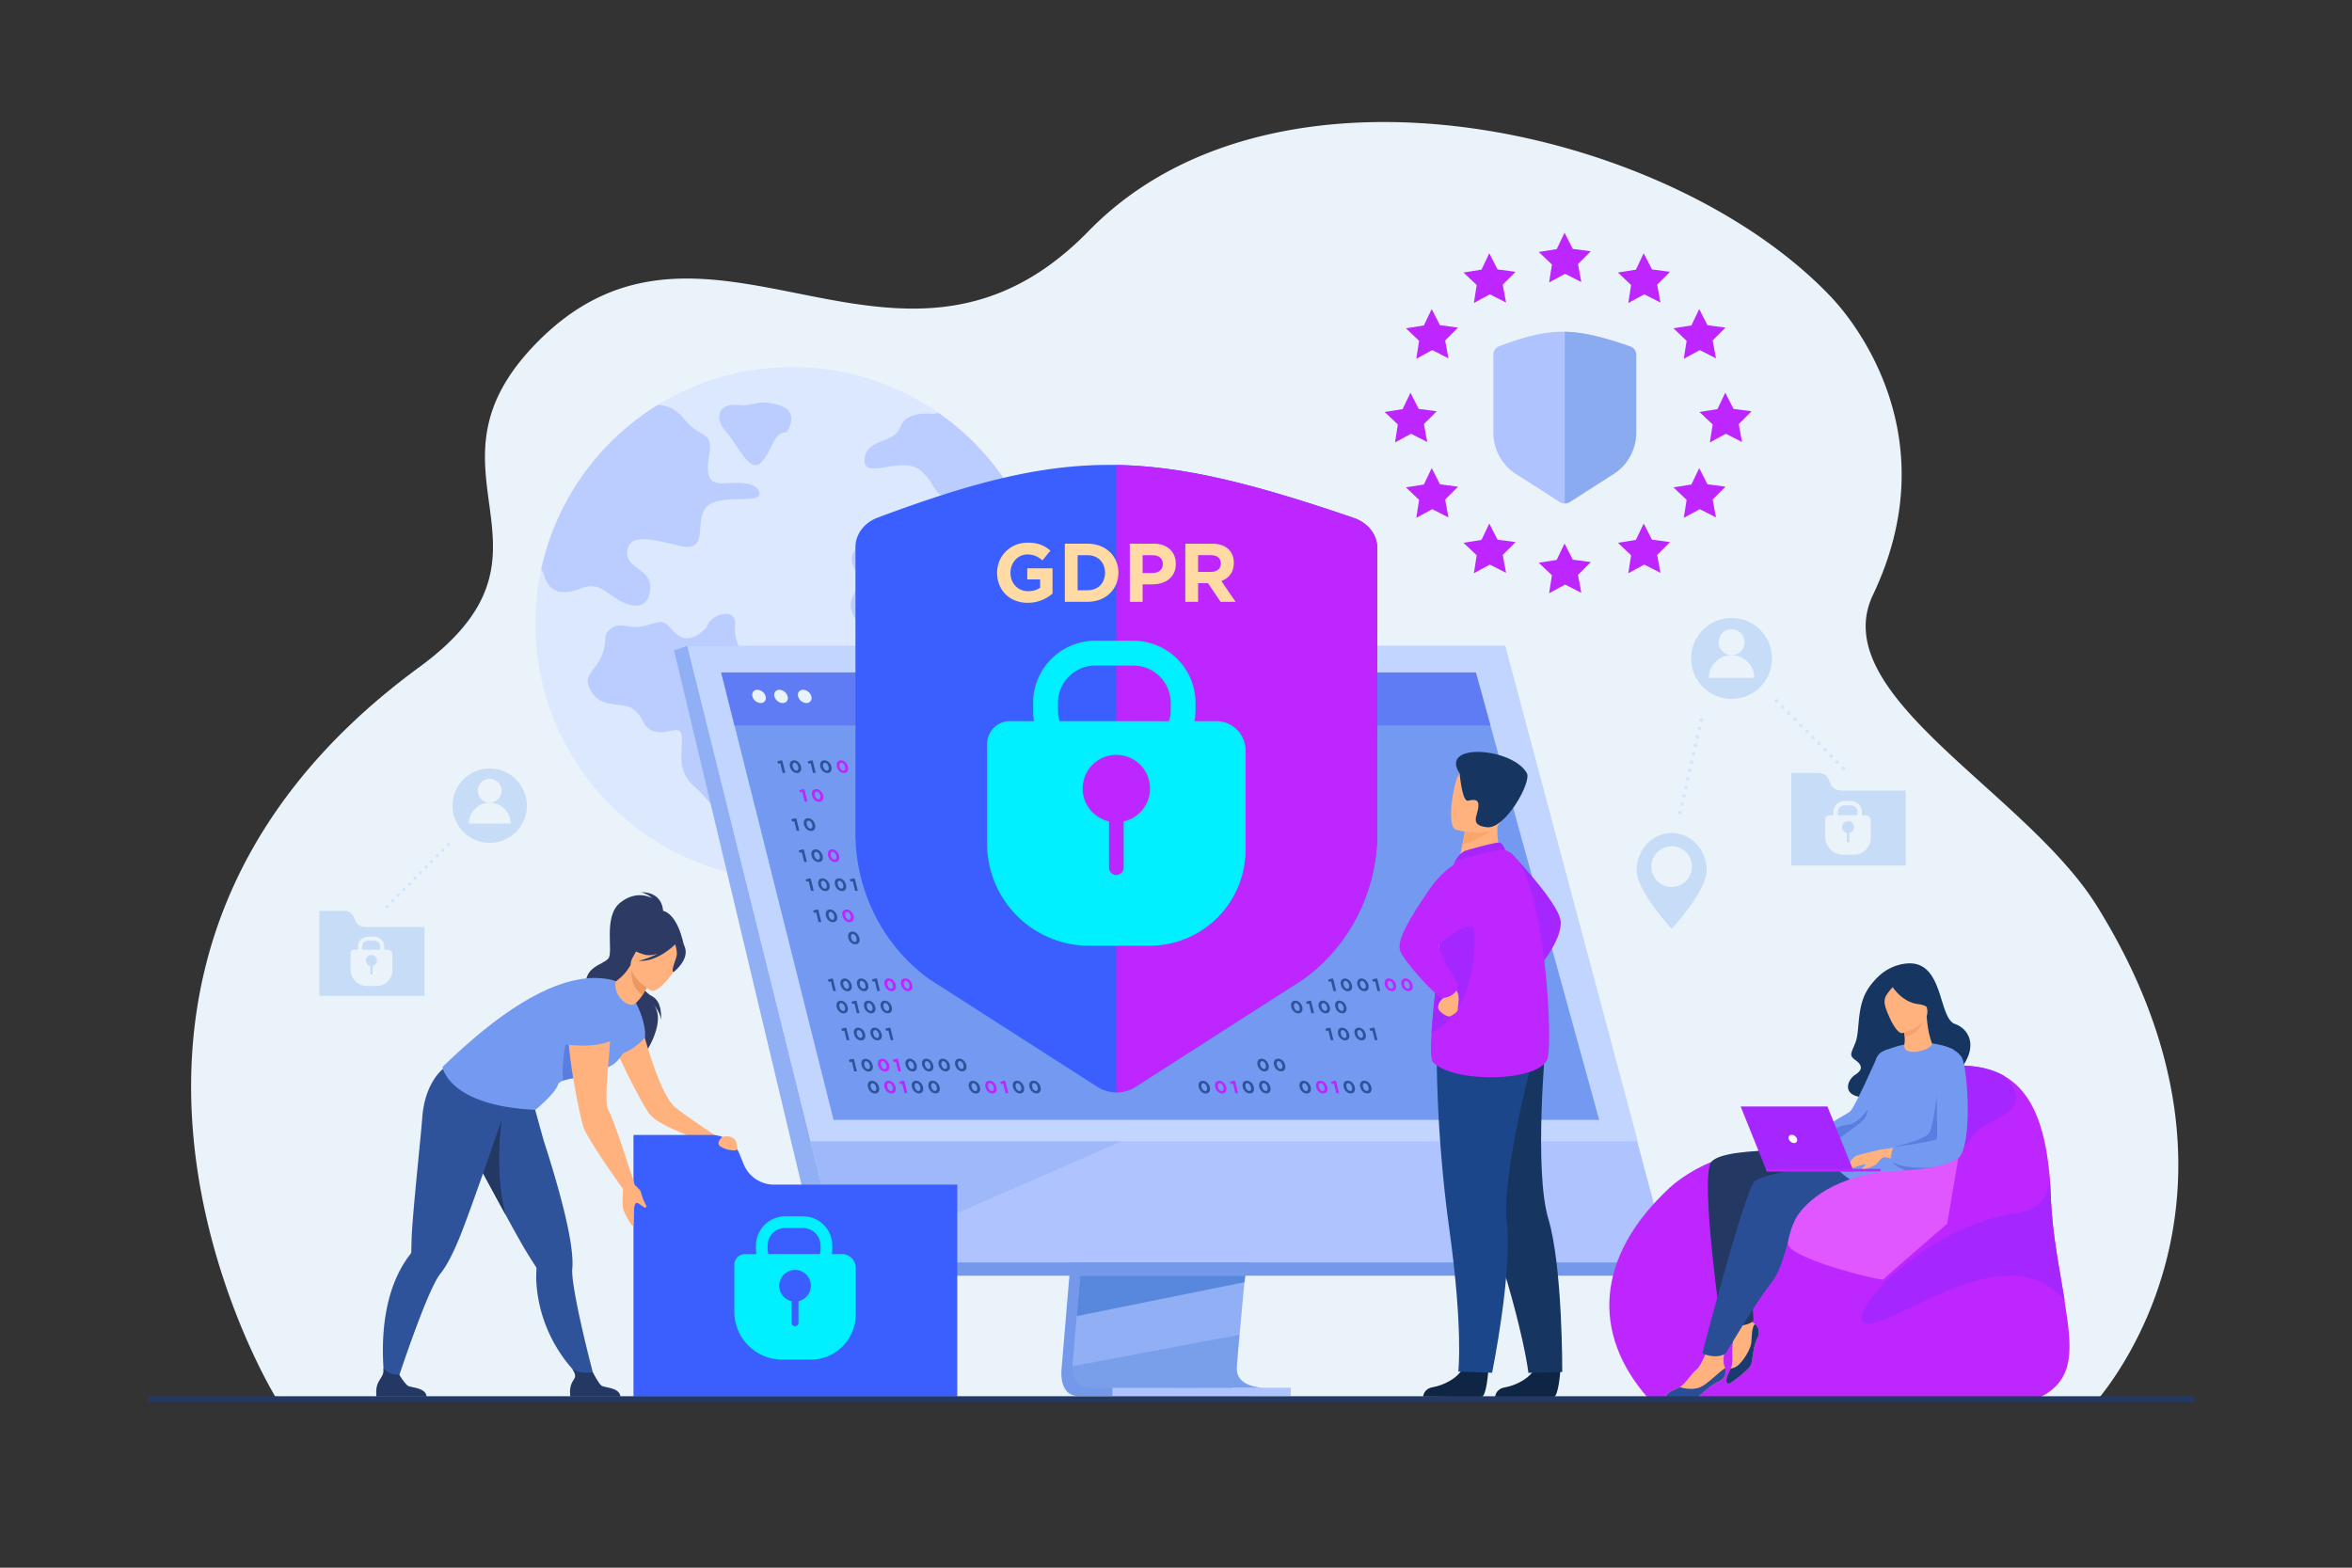 <svg id="_лой_1" data-name="‘лой_1" xmlns="http://www.w3.org/2000/svg" viewBox="0 0 3000 2000"><rect x="0" y="0" width="3000" height="2000" fill="#333333" stroke="none"/><defs><style>.cls-1{fill:#ebf3fa;}.cls-2{opacity:0.8;}.cls-3{fill:#d7e5ff;}.cls-4{fill:#aec3ff;}.cls-5{fill:#7599ea;}.cls-13,.cls-6{fill:#90aff4;}.cls-7,.cls-8{fill:#5888dd;}.cls-8{opacity:0.4;}.cls-9{fill:#c2d5ff;}.cls-10{fill:#739af0;}.cls-11{fill:#607cf4;}.cls-12{fill:#e9f3fe;}.cls-13{opacity:0.5;}.cls-14{fill:#3b5fff;}.cls-15{fill:#be26ff;}.cls-16{fill:#00f0ff;}.cls-17{fill:#ffdaa4;}.cls-18{fill:#d5e5fb;}.cls-19{fill:#c6dcf7;}.cls-20{fill:#2c3a64;}.cls-21{fill:#ffb27d;}.cls-22{fill:#2f539b;}.cls-23{fill:#233862;}.cls-24{fill:#5a7de0;}.cls-25{fill:#ed985f;}.cls-26{fill:#a526ff;}.cls-27{fill:#163560;}.cls-28{fill:#2a4e96;}.cls-29{fill:#f4a269;}.cls-30{fill:#193b72;}.cls-31{fill:#fff;}.cls-32{fill:#e056ff;}.cls-33{fill:#0e2644;}.cls-34{fill:#1c468a;}.cls-35{fill:#fca56b;}</style></defs><title>3</title><path class="cls-1" d="M2676.34,1785c-149.31,0-2324.3.53-2325.56-3.36l-.21-.49a2.64,2.64,0,0,1-.21-.72c-.83-1.95-335.12-548.75,184.57-929.41C738.27,702.09,522.2,603.76,683.9,438c185.83-190.54,388.63,20.24,595.26-66.16,36.51-15.25,73.15-39.8,109.82-77.47a407.81,407.81,0,0,1,67.49-55.7q5.57-3.69,11.25-7.2a450.44,450.44,0,0,1,45-24.3q15.61-7.32,31.8-13.53h0a522.52,522.52,0,0,1,52.71-17.06,599.45,599.45,0,0,1,78.61-15.33q17.53-2.27,35.35-3.58c230.89-17.25,490.72,79.81,624.81,221.67,27,28.57,149.75,176.38,53,379.55-61.1,128.27,194.86,250.79,285.81,397.27C2906.07,1528.52,2678.44,1780.15,2676.34,1785Z"/><g class="cls-2"><path class="cls-3" d="M1337.74,795.72a329.68,329.68,0,0,1-5.29,59,325.62,325.62,0,0,1-51.67,125.61c-59,86.23-158.09,142.82-270.44,142.82-133.64,0-248.58-80.06-299.46-194.85a321.84,321.84,0,0,1-16.67-47.08A329.72,329.72,0,0,1,690.35,726c0-.26.11-.51.16-.77A328.28,328.28,0,0,1,818.3,530.51q10.09-7.33,20.77-13.88a325.65,325.65,0,0,1,171.25-48.33q12.49,0,24.74.93a325.2,325.2,0,0,1,162.16,57.63h0a328.65,328.65,0,0,1,89.81,93.78q7.52,11.88,14,24.42a325.94,325.94,0,0,1,36.63,150.66Z"/><path class="cls-4" d="M899.1,649.16C886,669.85,904.55,705.78,865.36,696S802.2,681.82,800,703.59s29.4,21.79,29.4,44.65-14.16,30.43-35.93,19.56-28-26.65-53.36-16.85-40,3.27-45.73-16.33a28.64,28.64,0,0,0-4.07-8.57c0-.26.11-.51.16-.77A328.28,328.28,0,0,1,818.3,530.51q10.09-7.33,20.77-13.88c10.21.38,22.41,4.25,32.81,17.12,22.86,28.32,38.1,14.16,32.66,46.82s3.27,37,21.77,35.93,40.29-1.09,42.46,13.07S912.16,628.47,899.1,649.16Z"/><path class="cls-4" d="M901.38,800.36s-19.76,23-36.79,9.78S852.72,788.69,827.78,797s-35.91-5.44-48.69,5-2.41,11.69-11.25,33.72-27.11,25.56-13,47.56,40.39,10.68,54.23,22.31,9.32,23,26.6,27.75,33.78-12.09,34.12,8.77-6.33,41.24,15.15,60.64,17.45,23.78,39.53,33.23,48.47.93,45.12-12.34-31.8-15.94-32.37-30.92,14.57-13.73,8.51-33,10.87-29.66,5.15-42.11-38.35-16.72-34.55-29.27,33.31-1.91,34.93-28.44-16.31-36-13.67-61.86S904.41,784.46,901.38,800.36Z"/><path class="cls-4" d="M1337.74,795.72a329.68,329.68,0,0,1-5.29,59,325.62,325.62,0,0,1-51.67,125.61,37.37,37.37,0,0,1-26.18-.7c-40.83-16.33-10.62-60.43,5.72-82.48s-25.31-12.25-55.53-32.66,3.27-75.13-27.76-66.14-68.59,20.41-86.56-9.8,16.33-35.11.82-60.43,9-40,40-42.46,26.95-24.5,65.33-27.76,37.56,45.73,80,42.46,40.55,6.53,40.55,6.53a19.78,19.78,0,0,1,8.87,1.86A328,328,0,0,1,1337.74,795.72Z"/><path class="cls-4" d="M1301.1,645.06c-35.31,17.18-49.48-29.54-79.67-15.5-30.43,14.16-25.1-13.07-49-30.49s-71.86,14.16-69.69-13.07,38.1-19.6,45.73-41.37,42.46-16.33,42.46-16.33a23.59,23.59,0,0,1,6.34-1.44s0,0,0,0a328.65,328.65,0,0,1,89.81,93.78Q1294.58,632.53,1301.1,645.06Z"/><path class="cls-4" d="M1003.62,551.17s18.51-26.71-10.89-34.58-28.85,2.43-51.72,0-31.85,15.26-14.7,34.58,31,56.41,46.55,36.64S985.39,553.07,1003.62,551.17Z"/></g><path class="cls-5" d="M1404.32,1148.54l-50.15,596.27s-5.25,36.14,21.63,36.21c44.21.11,220,0,220,0s-33.27-7.52-32.87-24.45c.47-20,58.61-613.67,58.61-613.67Z"/><path class="cls-6" d="M1612.38,1770.44c-8.69,0-178.91.31-222-.24-18.76-.23-22.05-16.68-22.21-27.33a53.34,53.34,0,0,1,.57-8.88l1.3-15.5,3.32-39.5,2.94-34.9,3.77-44.84,3.18-37.85,35.63-423.69,217.26-5.64s-24.49,248.47-41.81,429.33c-1.93,20.15-3.77,39.47-5.47,57.51q-.83,8.64-1.6,16.87c-1.61,17.11-3.07,32.83-4.35,46.7-.67,7.31-1.29,14.11-1.86,20.33-2.21,24.39-3.5,40-3.52,42.93a25,25,0,0,0,.42,4.83C1581.57,1769.58,1609.11,1770.44,1612.38,1770.44Z"/><polygon class="cls-4" points="876.7 824.07 998.86 1314.73 1015.58 1381.92 1072.47 1610.46 2129.44 1610.46 1919.74 824.07 876.7 824.07"/><polygon class="cls-6" points="876.7 824.07 859.77 829.71 1049.97 1627.53 1072.47 1610.46 876.7 824.07"/><polygon class="cls-5" points="1049.97 1627.53 2100.43 1627.53 2129.44 1610.46 1072.47 1610.46 1049.97 1627.53"/><rect class="cls-4" x="1418.86" y="1770.44" width="227.44" height="10.81" transform="translate(3065.16 3551.69) rotate(180)"/><polygon class="cls-7" points="1588.48 1627.53 1587.31 1635.79 1373.41 1679 1376.35 1644.1 1377.74 1627.53 1588.48 1627.53"/><path class="cls-8" d="M1612.38,1770.44c-8.69,0-178.91.31-222-.24-18.76-.23-22.05-16.68-22.21-27.33l212.89-40.05c-2.21,24.39-3.5,40-3.52,42.93a25,25,0,0,0,.42,4.83C1581.57,1769.58,1609.11,1770.44,1612.38,1770.44Z"/><polygon class="cls-9" points="876.7 824.07 1919.74 824.07 2088.98 1456.08 1034.04 1456.08 876.7 824.07"/><polygon class="cls-10" points="2039.78 1428.69 1063.18 1428.69 1028.28 1289.67 1014.78 1235.87 1009.27 1213.94 973.4 1071.07 971.54 1063.63 952.59 988.11 944.1 954.32 936.87 925.49 919.9 857.92 1882.43 857.92 1901.06 925.49 1909 954.32 1918.32 988.11 1979.69 1210.72 1979.69 1210.73 1984.89 1229.59 1987.31 1238.35 2029.68 1392.03 2039.78 1428.69"/><polygon class="cls-11" points="1901.06 925.5 936.87 925.5 919.91 857.92 1882.43 857.92 1901.06 925.5"/><path class="cls-12" d="M959.73,888.46c-1.16-4.67,1.68-8.45,6.34-8.45a11.54,11.54,0,0,1,10.55,8.45c1.16,4.67-1.68,8.45-6.34,8.45A11.54,11.54,0,0,1,959.73,888.46Z"/><path class="cls-12" d="M987.79,888.46c-1.16-4.67,1.68-8.45,6.34-8.45a11.54,11.54,0,0,1,10.55,8.45c1.16,4.67-1.68,8.45-6.34,8.45A11.54,11.54,0,0,1,987.79,888.46Z"/><path class="cls-12" d="M1018,888.46c-1.16-4.67,1.68-8.45,6.34-8.45a11.54,11.54,0,0,1,10.55,8.45c1.16,4.67-1.68,8.45-6.34,8.45A11.54,11.54,0,0,1,1018,888.46Z"/><polygon class="cls-13" points="1430.32 1456.08 1072.83 1612.3 1034.04 1456.08 1430.32 1456.08"/><path class="cls-14" d="M1119.47,660.36c-17.23,6.45-28.35,21.35-28.35,37.77v364.49c0,74.57,35.4,144.41,94.74,186.92L1400,1386.76a45.26,45.26,0,0,0,47.87,0L1662,1249.54c59.34-42.51,94.74-112.35,94.74-186.92V699.1c0-16.91-11.82-32.13-29.76-38.28-260.1-89-364.37-91.43-607.47-.46Z"/><path class="cls-15" d="M1726.94,660.82c-126.61-43.35-216.29-66.09-303-67.59V1393.6a44.58,44.58,0,0,0,23.93-6.85L1662,1249.54c59.34-42.51,94.74-112.35,94.74-186.92V699.09c0-16.9-11.82-32.12-29.76-38.27Z"/><path class="cls-16" d="M1445.71,985.33H1397a79.3,79.3,0,0,1-79.21-79.21v-9.47A79.3,79.3,0,0,1,1397,817.44h48.7a79.3,79.3,0,0,1,79.22,79.22v9.47A79.3,79.3,0,0,1,1445.71,985.33ZM1397,849.11a47.59,47.59,0,0,0-47.53,47.54v9.47A47.59,47.59,0,0,0,1397,953.66h48.7a47.59,47.59,0,0,0,47.54-47.53v-9.47a47.59,47.59,0,0,0-47.54-47.54Z"/><path class="cls-16" d="M1288.24,920h263.15a37.33,37.33,0,0,1,37.33,37.33v126.83a122.41,122.41,0,0,1-122.41,122.41h-76.93a130.3,130.3,0,0,1-130.3-130.3V949.14A29.14,29.14,0,0,1,1288.24,920Z"/><circle class="cls-15" cx="1423.91" cy="1005.99" r="42.98"/><path class="cls-15" d="M1423.91,1026.05h0a9.34,9.34,0,0,1,9.31,9.31V1107a9.34,9.34,0,0,1-9.31,9.31h0a9.34,9.34,0,0,1-9.31-9.31v-71.63A9.34,9.34,0,0,1,1423.91,1026.05Z"/><path class="cls-17" d="M1271.81,730.68c0-21.09,16.43-38.37,38.9-38.37,13.36,0,21.41,3.6,29.15,10.18l-10.28,12.4c-5.72-4.77-10.81-7.53-19.4-7.53-11.87,0-21.3,10.49-21.3,23.32,0,13.57,9.33,23.53,22.47,23.53,5.94,0,11.24-1.48,15.37-4.45v-10.6h-16.43v-14.1h32.22v32.22a48.16,48.16,0,0,1-31.69,11.77C1287.7,769.05,1271.81,752.83,1271.81,730.68Z"/><path class="cls-17" d="M1358.19,693.58h28.94c23.32,0,39.43,16,39.43,37.1,0,20.88-16.11,37.1-39.43,37.1h-28.94ZM1387.13,753c13.35,0,22.36-9,22.36-22.36,0-13.14-9-22.36-22.36-22.36h-12.61V753Z"/><path class="cls-17" d="M1441.08,693.58h30.31c17.7,0,28.41,10.49,28.41,25.86,0,17.17-13.36,26.07-30,26.07h-12.4v22.26h-16.32ZM1470.33,731c8.16,0,12.93-4.88,12.93-11.45,0-7.31-5.09-11.24-13.25-11.24H1457.4V731Z"/><path class="cls-17" d="M1511.88,693.58h33.92c9.43,0,16.75,2.65,21.62,7.53,4.13,4.13,6.36,10,6.36,17.17,0,12-6.46,19.5-15.9,23l18.13,26.5h-19.08L1540.82,744h-12.61v23.74h-16.32Zm32.86,36c8,0,12.51-4.24,12.51-10.71,0-7-4.88-10.6-12.83-10.6h-16.22v21.31Z"/><path class="cls-4" d="M1912.59,441.59c-4.72,1.76-7.76,5.84-7.76,10.34v99.76a62.88,62.88,0,0,0,25.93,51.16l58.6,37.56a12.39,12.39,0,0,0,13.1,0l58.6-37.56A62.88,62.88,0,0,0,2087,551.69V452.19c0-4.63-3.24-8.79-8.14-10.48-71.19-24.37-99.73-25-166.26-.13Z"/><path class="cls-8" d="M2078.85,441.72c-34.65-11.86-59.2-18.09-82.94-18.5V642.28a12.2,12.2,0,0,0,6.55-1.87l58.6-37.56A62.88,62.88,0,0,0,2087,551.69v-99.5c0-4.63-3.24-8.79-8.14-10.47Z"/><polygon class="cls-15" points="2006.14 317.54 2029.15 320.57 2012.75 336.99 2016.98 359.81 1996.3 349.29 1975.91 360.37 1979.52 337.44 1962.68 321.47 1985.6 317.82 1995.59 296.87 2006.14 317.54"/><polygon class="cls-15" points="2006.14 714.02 2029.15 717.05 2012.75 733.47 2016.98 756.29 1996.3 745.77 1975.91 756.85 1979.52 733.92 1962.68 717.95 1985.6 714.3 1995.59 693.35 2006.14 714.02"/><polygon class="cls-15" points="1836.7 414.9 1859.71 417.93 1843.32 434.35 1847.55 457.17 1826.86 446.65 1806.47 457.73 1810.08 434.8 1793.25 418.83 1816.16 415.18 1826.15 394.24 1836.7 414.9"/><polygon class="cls-15" points="2177.92 414.9 2200.93 417.93 2184.54 434.35 2188.77 457.17 2168.08 446.65 2147.69 457.73 2151.3 434.8 2134.47 418.83 2157.39 415.18 2167.37 394.24 2177.92 414.9"/><polygon class="cls-15" points="1836.7 617.84 1859.71 620.86 1843.32 637.28 1847.55 660.1 1826.86 649.58 1806.47 660.66 1810.08 637.74 1793.25 621.76 1816.16 618.12 1826.15 597.17 1836.7 617.84"/><polygon class="cls-15" points="2177.92 617.84 2200.93 620.86 2184.54 637.28 2188.77 660.1 2168.08 649.58 2147.69 660.66 2151.3 637.74 2134.47 621.76 2157.39 618.12 2167.37 597.17 2177.92 617.84"/><polygon class="cls-15" points="1910.16 343.74 1933.17 346.76 1916.77 363.19 1921 386 1900.32 375.49 1879.93 386.56 1883.54 363.64 1866.7 347.67 1889.62 344.02 1899.61 323.07 1910.16 343.74"/><polygon class="cls-15" points="2107.13 343.74 2130.14 346.76 2113.74 363.19 2117.97 386 2097.29 375.49 2076.89 386.56 2080.51 363.64 2063.67 347.67 2086.59 344.02 2096.57 323.07 2107.13 343.74"/><polygon class="cls-15" points="1910.16 688.54 1933.17 691.57 1916.77 707.99 1921 730.81 1900.32 720.29 1879.93 731.37 1883.54 708.44 1866.7 692.47 1889.62 688.82 1899.61 667.87 1910.16 688.54"/><polygon class="cls-15" points="2107.13 688.54 2130.14 691.57 2113.74 707.99 2117.97 730.81 2097.29 720.29 2076.89 731.37 2080.51 708.44 2063.67 692.47 2086.59 688.82 2096.57 667.87 2107.13 688.54"/><polygon class="cls-15" points="1809.59 521.65 1832.6 524.67 1816.21 541.1 1820.44 563.91 1799.75 553.39 1779.36 564.47 1782.97 541.55 1766.14 525.58 1789.06 521.93 1799.04 500.98 1809.59 521.65"/><polygon class="cls-15" points="2211.16 521.65 2234.16 524.67 2217.77 541.1 2222 563.91 2201.32 553.39 2180.93 564.47 2184.54 541.55 2167.7 525.58 2190.62 521.93 2200.6 500.98 2211.16 521.65"/><circle class="cls-18" cx="571.99" cy="1077.43" r="2.17" transform="translate(-595.96 725.4) rotate(-45.26)"/><circle class="cls-18" cx="564.91" cy="1084.58" r="2.17" transform="translate(-603.19 722.68) rotate(-45.27)"/><circle class="cls-18" cx="557.73" cy="1091.82" r="2.17" transform="translate(-610.43 719.61) rotate(-45.27)"/><circle class="cls-18" cx="550.56" cy="1099.06" r="2.17" transform="translate(-617.64 716.47) rotate(-45.26)"/><circle class="cls-18" cx="543.48" cy="1106.21" r="2.17" transform="translate(-624.92 713.88) rotate(-45.27)"/><circle class="cls-18" cx="536.3" cy="1113.45" r="2.17" transform="translate(-632.16 710.83) rotate(-45.27)"/><circle class="cls-18" cx="529.41" cy="1120.41" r="2.17" transform="translate(-639.09 707.88) rotate(-45.26)"/><circle class="cls-18" cx="522.33" cy="1127.55" r="2.17" transform="translate(-646.34 705.16) rotate(-45.27)"/><circle class="cls-18" cx="515.16" cy="1134.79" r="2.17" transform="translate(-653.53 702) rotate(-45.26)"/><circle class="cls-18" cx="507.98" cy="1142.04" r="2.17" transform="translate(-660.87 699.24) rotate(-45.27)"/><circle class="cls-18" cx="500.9" cy="1149.18" r="2.17" transform="translate(-667.99 696.17) rotate(-45.26)"/><circle class="cls-18" cx="493.73" cy="1156.43" r="2.17" transform="translate(-675.29 693.3) rotate(-45.27)"/><circle class="cls-19" cx="624.61" cy="1027.84" r="47.42"/><circle class="cls-1" cx="624.61" cy="1008.82" r="15.22"/><path class="cls-1" d="M624.61,1024A26.63,26.63,0,0,0,598,1050.67h53.27A26.63,26.63,0,0,0,624.61,1024Z"/><path class="cls-19" d="M452.93,1174.17l-1.76-4.35a12.34,12.34,0,0,0-11.44-7.72H407.32v108.38H541.41v-87.81H465.53A13.58,13.58,0,0,1,452.93,1174.17Z"/><path class="cls-1" d="M494.42,1211.58h-4.48a12.82,12.82,0,0,0,.2-2.24v-1.53A12.83,12.83,0,0,0,477.33,1195h-7.87a12.82,12.82,0,0,0-12.81,12.81v1.53a12.82,12.82,0,0,0,.2,2.24h-5a4.71,4.71,0,0,0-4.71,4.72v20.56a21.07,21.07,0,0,0,21.07,21.07h12.44a19.79,19.79,0,0,0,19.8-19.8v-20.51A6,6,0,0,0,494.42,1211.58Zm-19.11,20.69v9.55a1.51,1.51,0,0,1-3,0v-9.55a7,7,0,1,1,3,0Zm9.71-22.93a7.63,7.63,0,0,1-.33,2.24H462.1a7.63,7.63,0,0,1-.34-2.24v-1.53a7.7,7.7,0,0,1,7.69-7.69h7.87a7.7,7.7,0,0,1,7.69,7.69Z"/><path class="cls-20" d="M845.85,1165.75s2.53-27.59-28.3-27.59c0,0,9.34,2.53,14.18,7.6,0,0-19.66-11.54-41.06,6.2s-8.1,62.23-14.61,70.67-31.85,10.14-28.75,37.45,80.43,61.52,75.46,84.12c0,0,30.3-44.55,8.63-64.88,0,0,10.56,9.95,11.64,21.78,0,0,2.87-23.09-11.83-30.47-13-6.54-23.65-30.44-22.53-34.71S845.85,1165.75,845.85,1165.75Z"/><path class="cls-21" d="M815.49,1298.23s23,95.29,45.64,114.34c13.59,11.45,54,37.73,54,37.73l-16.81,6.1s-56-18.93-68.6-33.68-46.9-88.68-46.9-88.68Z"/><path class="cls-14" d="M948.48,1485.13l-5.41-13.4a38,38,0,0,0-35.25-23.78H808V1781.8H1221V1511.3H987.28A41.84,41.84,0,0,1,948.48,1485.13Z"/><path class="cls-22" d="M599,1465.64l.63,1.12c5,8.76,16.6,30.23,29.34,53.72,6,11.15,12.33,22.75,18.31,33.66,10.31,18.84,19.69,35.62,25.16,44.49s9.66,15.35,11.32,17.88h0a4.19,4.19,0,0,1,.54,2.61,136.68,136.68,0,0,0,.36,23.62c7.68,76.43,59.22,117.38,59.22,117.38l15.32,2.26s-21.68-80.33-28.07-125.75c-1.08-7.7-1.55-13.94-1.17-18,1.13-11.83-1-29.2-4.95-49.15-7.08-35.44-20.05-78.95-31.33-113.77-.71-2.22-22.26-80.17-22.26-80.17-18.09,15.81-84.05,22.33-84.05,22.33S576.21,1425.09,599,1465.64Z"/><path class="cls-23" d="M791.4,1781.8h-64s-1.53-9.75,1.81-17.14c3.2-7.1,7.76-7.32.58-18.44,4.06,4.18,17.13,5.92,26.37,4.67,1.13,1.84,7.3,14.16,11.09,16.88C771.48,1770.76,790.11,1769.69,791.4,1781.8Z"/><path class="cls-23" d="M599,1465.64l.63,1.12c5,8.76,32.3,59.11,45,82.6-14.76-60.71-4.49-121.42-4.49-121.42Z"/><path class="cls-20" d="M837.12,1161.87c.42-1.68-36.53,16.7-38.4,18.77-17.33,19.22-12.39,44.3-2.47,44.54,6.36.16,5.13,10.73,5.13,10.73l70.83-30S863.69,1156.21,837.12,1161.87Z"/><path class="cls-10" d="M813.32,1283.92s10.78,21.53,9.43,39c0,0-13,20.52-46.71,25.71C776,1348.64,805,1283.91,813.32,1283.92Z"/><path class="cls-22" d="M648.87,1402.66l.22-12c-23.83,3-82.17-28.48-82.17-28.48s-24.93,16.58-28.34,63.94c-1.67,23.11-12.2,120.86-13.37,150.05-.43,10.58-.57,18.13-.61,21.15a.06.06,0,0,1,0,0,4.16,4.16,0,0,1-1,2.46,136.57,136.57,0,0,0-12.91,19.79c-36.36,67.66-17.35,159.59-17.35,159.59l8.44-2.15s30.75-95.3,50.84-136.53c3.41-7,6.51-12.43,9.1-15.58,7.56-9.18,15.52-24.76,23.38-43.52C599.93,1546,648.87,1402.66,648.87,1402.66Z"/><path class="cls-23" d="M544.18,1781.8h-64s-1.53-9.75,1.81-17.14c3.2-7.1,8.21-10.32,7-18.91,4.06,4.18,10.69,8.87,19.93,7.63,1.13,1.84,7.31,11.66,11.1,14.38C524.25,1770.76,542.89,1769.69,544.18,1781.8Z"/><path class="cls-10" d="M771.73,1362.38c-8.59,1.46,1.4,8.29-10.41,9.58-16.82,1.84-34.18,3.09-43.27,6.72-3.32,1.32-5.54,3-6.23,5-3.94,11.85-28.91,32.22-28.91,32.22-111.36-5.07-118.53-54.7-118.53-54.7C636.65,1291,698.13,1252.79,749,1248.05c12.37-1.15,29,.4,36.86,3.88,17.77,7.91,27.51,32,27.51,32S804.37,1356.81,771.73,1362.38Z"/><path class="cls-24" d="M761.32,1372c-16.82,1.84-34.18,3.09-43.27,6.72-3.72-55.54,22.49-97.31,22.49-97.31S757.63,1350.94,761.32,1372Z"/><path class="cls-21" d="M775.83,1272s-42.29-2.31-49.8,24.24,14.1,132.52,18.75,143.46c8.48,19.91,51.23,79.22,51.23,79.22l13.7-7.1S782.19,1425,776,1416.37C766.4,1402.88,788.48,1283.51,775.83,1272Z"/><path class="cls-21" d="M809.71,1511.78a62.4,62.4,0,0,1,6.38,6.55c2.84,3.48.34,4.73,8.51,20.47,0,0-.42,2.19-2.19,1.79s-7.94-6.5-11.1-6.06c0,0-2.26,1.86-2.51,8-.23,5.77-.25,18.53-1.25,20.93s-8.34-10.05-12-19c-3.17-7.89-.08-34.5-.08-34.5Z"/><path class="cls-10" d="M717.68,1331.7c.11.62,40,7.34,65-5.33,0,0,20.85-65.33-8.95-62.2s-47.44,12.51-48.2,26.78S717.68,1331.7,717.68,1331.7Z"/><path class="cls-21" d="M784.86,1256.51c.43,5.29,1.11,11.48,8,18.6,5.3,5.46,13,9.72,18.34,4.34a58.47,58.47,0,0,0,8.32-10.05c4.65-8,10.19-16.16,10.19-16.16l-23.93-21-1.43-1.25a61,61,0,0,1-17.83,20.23C784.91,1252.46,784.69,1254.48,784.86,1256.51Z"/><path class="cls-25" d="M829.73,1253.25s-5.53,8.15-10.18,16.15c-14.88-9.17-14.89-27.59-13.75-37.13Z"/><path class="cls-21" d="M830.4,1263.75s-36.12-20.1-23.26-42.4,16.86-39.92,40.47-28,23.14,23,20.66,31.45S840.12,1268.41,830.4,1263.75Z"/><path class="cls-20" d="M874.37,1211.77c-1.65-9.9-6.68-10.85-10.19-10.19-13.34-22.06-35.13-13.45-35.13-13.45a49.18,49.18,0,0,1-28.47,17.1s4.19,7.8,21.46,12.63c5.28,1.47,11.26.58,17-1.36a96.46,96.46,0,0,1-24.51,9.24c22.76,2.08,44.41-18.72,46.66-20.95,1.05,3.22,2.89,10,1.79,14.91-1.5,6.71-7.45,18.85-3.82,20.43C859.19,1240.12,876.85,1226.62,874.37,1211.77Z"/><path class="cls-21" d="M921.75,1450.34s-10.08,7.56-2.48,12.5,21.16,6.28,21.21,3C940.67,1455,935.24,1447.25,921.75,1450.34Z"/><path class="cls-16" d="M1074,1599.93h-13a37.3,37.3,0,0,0,.59-6.51V1589a37.25,37.25,0,0,0-37.21-37.21h-22.87a37.25,37.25,0,0,0-37.2,37.21v4.45a37.25,37.25,0,0,0,.58,6.51H950.35a13.69,13.69,0,0,0-13.69,13.7v59.72a61.2,61.2,0,0,0,61.2,61.2H1034a57.5,57.5,0,0,0,57.5-57.5v-59.57A17.54,17.54,0,0,0,1074,1599.93Zm-55.51,60.1v27.74a4.38,4.38,0,0,1-8.75,0V1660a20.19,20.19,0,1,1,8.75,0Zm28.19-66.61a22.18,22.18,0,0,1-1,6.51H980.09a22.18,22.18,0,0,1-1-6.51V1589a22.36,22.36,0,0,1,22.33-22.33h22.87a22.36,22.36,0,0,1,22.33,22.33Z"/><path class="cls-15" d="M2602.45,1782.39H2101.07c-69.9-80.33-67-178.13,28.37-266.94,17.12-15.94,47-33.1,71.14-38.86,44.48-10.61,94.92-13.05,95.31-13.26.15-.06,56.07-7.84,72-27.25,49.55-60.26,62.29-68.89,62.29-68.89,50.51-9.87,93.59-12.77,125.53,5.09v0c29.59,16.57,49.62,51,57.12,114.2,1.42,12,2.4,24.94,2.9,39,1.83,51.31,11.9,97,17.88,135.6h0C2642.31,1717.12,2648.43,1759.69,2602.45,1782.39Z"/><path class="cls-26" d="M2530.71,1436.38c-30.65,16.69-34,71.69-82,85.89s-129.39,12.91-175.58,63c-44.56,48.34-93.7-74.64-72.54-109.23,44.48-10.56,94.92-13,95.31-13.21.15-.06,68.41-.33,84.36-19.65,49.55-60,49.95-76.05,49.95-76.05,50.51-9.83,93.59-12.71,125.53,5.06v0C2590.93,1408.59,2561.35,1419.69,2530.71,1436.38Z"/><path class="cls-26" d="M2633.63,1659.74c-70.34-87.8-214.84,31.89-252.23,28.52-34.38-3.11,67-123.11,192.81-141,50.84-7.22,38.66-59.76,38.64-61.38,1.42,11.9,2.4,24.83,2.9,38.86C2617.59,1575.84,2627.65,1621.27,2633.63,1659.74Z"/><path class="cls-21" d="M2241.34,1707.54c-4.92,9.48-6,26.92-7.49,32.84s-27.24,26-29.45,25c-5.64-2.54-.25-12.37,3.19-19.55l.41-.86c3.4-7.24.48-23.39,2.23-31.73s-6.7-30.8-6.7-30.8l14.24-18s10,19,17.17,22.51a17.48,17.48,0,0,1,3.49,2.22C2243.28,1693.2,2245.38,1699.74,2241.34,1707.54Z"/><path class="cls-27" d="M2432.18,1229.16A60.24,60.24,0,0,0,2395.7,1246c-6.29,6-13.27,14.27-17.58,24.11-9.39,21.44-6.16,46.38-11.53,60.07s-8.59,16.07,0,22.27,10,12.1-.24,18.67-17.85,27,10.8,28.82,84.18-8.62,91.32-13.92,26.64-13.17,36-27.35c18.69-28.33,3.8-47.37-10.63-52.17C2471.83,1299.21,2479.91,1225.16,2432.18,1229.16Z"/><path class="cls-10" d="M2394.57,1347.85s-28.4,64.12-34.32,69.7-33.63,16.47-31.14,25.81,23.35,18.37,32.07,16.19S2392,1419.7,2392,1419.7Z"/><path class="cls-24" d="M2331.42,1449s1.54-11,28.45-14.59c14.94-2,39.93-43.64,39.93-43.64l-25,65.69-24.22,10.47Z"/><path class="cls-23" d="M2342.36,1469.7s-140.19-9.81-159.4,12.44c-15.24,17.65,12.51,210.51,12.51,210.51s38.15,1.11,41.15-9c0,0-7.12-93.63-1.16-109.82s2.19-38.6,2.19-38.6,74.64,11.18,98.32,5.51S2342.36,1469.7,2342.36,1469.7Z"/><path class="cls-21" d="M2191.28,1763.09c-9.87,4.07-22,16.68-26.9,20.26s-37.6,2.3-38.64.11c-2.77-5.8,8.65-9.93,15.91-13.27l.32-.15,0,0c7.18-3.61,15.21-17.48,21.84-22.64s14.75-27.85,14.75-27.85l22.48-4.56s-4.63,21-1.4,28.27a18.07,18.07,0,0,1,.77,2.08C2202.5,1752.07,2200.23,1759.4,2191.28,1763.09Z"/><path class="cls-28" d="M2404,1476.54s-153,15.54-166.4,31.15-66.29,218.62-66.29,218.62,15.61,8.7,29.8.57c0,0,40.47-68.87,58.38-90.49s24.27-78.09,33.82-84.16c2.56-1.63,92.55,8.49,125.56-16.84S2404,1476.54,2404,1476.54Z"/><path class="cls-10" d="M2470.67,1476.82a176.28,176.28,0,0,1-12.77,21c-11.45,16-24.71,27.44-39.07,30.42-20.87,4.33-90.82-36.27-87.28-58.67,1.92-12.19,40.8-34.1,47.07-42.95s10-53.18,13.38-71.28c2.49-13.47,10.84-14.87,21.28-18.45,44.33-15.19,75.89.88,75.89.88C2509.46,1349.17,2498.18,1424.2,2470.67,1476.82Z"/><path class="cls-27" d="M2468.54,1291.61a193.34,193.34,0,0,0,3.33-22.48c.68-8.29-11.91-35.31-31.46-34.19a41.44,41.44,0,0,0-16.5,8.08c-6.17,5.07-14.79,15.58-1.66,41l3.6,8.65Z"/><path class="cls-21" d="M2428.91,1335.28c.64,4.63,4.76,7.27,13.94,6.68s22.49-6.23,21.4-10.53c-1-3.76-5.11-12.59-6.79-35l-1.69.47-28.41,8s1.37,9,2.06,17.59C2430,1329.65,2428.59,1332.93,2428.91,1335.28Z"/><path class="cls-29" d="M2427.36,1304.88s1.37,9,2.06,17.59c16.12-1.72,23.49-17.13,26.35-25.57Z"/><path class="cls-21" d="M2426.75,1318s37.18-9.35,31-32.41-5.54-39.8-29.54-34.81-26.23,15-26,23.22S2416.92,1319.85,2426.75,1318Z"/><path class="cls-27" d="M2411.2,1254.77s12.48,23.79,36,26.35c13.78,1.5,17.56,10.58,17.56,10.58s-4.13-26-11.06-41.84C2453.73,1249.86,2415.38,1239.84,2411.2,1254.77Z"/><path class="cls-27" d="M2415.46,1257.92s-8.14,8.31-10.65,14.16c-3.72,8.67,3.53,26.95,6.53,30.89,0,0-17.3-29.35-11.52-42.06C2406,1247.43,2415.46,1257.92,2415.46,1257.92Z"/><path class="cls-21" d="M2302.07,1472s-7.4,7.84-8.3,8.26c-4.9,2.29-11.08,1-14.07,1.71s-2.47-1.11-.27-2.62,7.63-.92,5.41-1.47-14.18-2.78-18.69-1.58c-7.13,1.91-12.76-.34-13.21-1.06s16.29-8.91,21.07-8.63,18.53-.38,18.53-.38Z"/><path class="cls-21" d="M2501.75,1352.22s4.45,109-8.37,124.33c-12.43,14.82-65.52,4.76-88.46-.22a6.43,6.43,0,0,0-5.12,1.48c-1.79,1.61-2.57-10.91-2.57-10.91s69.25-10.13,73.9-11.45c6.69-1.89,2-77,2-77Z"/><path class="cls-21" d="M2402.63,1474.86s-6.21,6.29-8.57,9.5-18.86,9-19.23,7.31,7.38-7,8.09-8.91,9.16-11.76,14.31-12.88S2402.63,1474.86,2402.63,1474.86Z"/><path class="cls-21" d="M2397.22,1466.89s-25.44,5.88-29.76,7.65-13.48,14.73-9.84,16.67c2.29,1.23,12.34-4.07,17.43-5.18s19.54,1.4,26.15-11.65C2401.94,1472.91,2397.22,1466.89,2397.22,1466.89Z"/><path class="cls-28" d="M2191.28,1763.09c-9.87,4.07-22,16.68-26.9,20.26s-37.6,2.3-38.64.11c-2.77-5.8,8.65-9.93,15.91-13.27l.32-.15,0,0,1-.34s14.09,5,25.8,0c9.14-3.92,22.69-18.46,31.63-24.37C2202.5,1752.07,2200.23,1759.4,2191.28,1763.09Z"/><path class="cls-30" d="M2241.34,1707.54c-4.92,9.48-6,26.92-7.49,32.84s-27.24,26-29.45,25c-5.64-2.54-.25-12.37,3.19-19.55a16,16,0,0,0,7.87-2.93c6.44-4.29,17.37-20.49,18.35-30.06.8-7.79.3-19,4.62-23.66C2243.28,1693.2,2245.38,1699.74,2241.34,1707.54Z"/><polygon class="cls-26" points="2364.42 1494.49 2253.59 1494.49 2220.25 1411.59 2330.91 1411.59 2364.42 1494.49"/><polygon class="cls-15" points="2252.29 1491.27 2398.64 1491.27 2398.64 1494.49 2253.59 1494.49 2252.29 1491.27"/><path class="cls-31" d="M2281.56,1453c-.84-2.91.85-5.28,3.76-5.28a7.56,7.56,0,0,1,6.79,5.28c.84,2.91-.85,5.28-3.76,5.28A7.56,7.56,0,0,1,2281.56,1453Z"/><path class="cls-24" d="M2470.67,1476.82a176.28,176.28,0,0,1-12.77,21c-35.52-1.33-44.09-15.68-44.09-15.68Z"/><path class="cls-24" d="M2415.48,1463.25s40.55-9.31,45.59-18,12.09-66.77,12.09-66.77l16.92,21.69-3.42,51s-19.3,19.1-20.55,18.4S2415.48,1463.25,2415.48,1463.25Z"/><path class="cls-10" d="M2489.18,1337.76s9.61,4.83,13.32,11.61c7,12.88,14.58,112.69-5.46,129.18s-78.18,13.2-85,1.53c0,0-.48-10.95,3.45-16.83,0,0,52.34-6.91,54.68-10.21s-1.69-74,.78-80.43S2489.18,1337.76,2489.18,1337.76Z"/><path class="cls-32" d="M2497.88,1477.46s-15.11,14.16-78.34,16.19c-49.44,1.59-101.51,21.52-125.84,55.75-6.78,9.55-11.47,25.27-13.27,35.86-3.3,19.46,120,49.71,122,46.89s81.21-70.89,81.21-70.89Z"/><path class="cls-26" d="M1926.18,1087.08s61.49,63.75,64.39,87.74-29.45,61.45-29.45,61.45Z"/><path class="cls-33" d="M1898.4,1747.76s-2.17,33.81-8.71,34.29c-.87.06-33.19,0-33.19,0l-41.25-.33s.29-9.94,12.35-12,32.26-10.51,39.6-26.43C1874.93,1726.52,1898.4,1747.76,1898.4,1747.76Z"/><path class="cls-33" d="M1990.28,1748s-2.17,33.82-8.71,34.29c-.87.06-33.19,0-33.19,0l-41.25-.33s.29-9.94,12.35-12,32.26-10.5,39.6-26.43C1966.81,1726.72,1990.28,1748,1990.28,1748Z"/><path class="cls-27" d="M1853.5,1384.2s10.64,69,50.62,191.61,45.35,175.63,45.35,175.63l43.18-1.12s.66-133.87-17.75-195.5-3.52-222.07-3.52-222.07Z"/><path class="cls-34" d="M1832.6,1336.22s-1.75,104,16,231.69,11.5,181.89,11.5,181.89l43.09,1.53s26-127.67,18.78-191.59,35.74-219.2,35.74-219.2Z"/><path class="cls-21" d="M1916.54,1093.07l-23,15-33.17-6.26c.46-2.68,2.68-13.77,4.7-23.82.12-.59.24-1.19.36-1.77,1.73-8.55,3.22-15.9,3.22-15.9l31-13.61,11.57-5.07c0,.18-.92,9.49-1,10.85C1908,1076.65,1916.54,1093.07,1916.54,1093.07Z"/><path class="cls-26" d="M1868.92,1085.37c.64-.27,40-11.79,44.25-10.37s6.78,9.69,6.78,9.69l-64.33,14.4S1860.69,1088.81,1868.92,1085.37Z"/><path class="cls-15" d="M1974.2,1349.37c-6.73,30.38-117.64,33.75-146.16,6.09-3.25-3.15-3.37-17.79-2.1-37.51,2.48-38.54,10.31-96.51,10.68-126.13a234.5,234.5,0,0,1,4.82-42.21,342.87,342.87,0,0,1,14.18-50.51s54.2-17.39,64.33-14.39C1968.74,1099.15,1980.93,1319,1974.2,1349.37Z"/><path class="cls-26" d="M1825.94,1317.95c2.48-38.54,10.31-96.51,10.68-126.13a234.5,234.5,0,0,1,4.82-42.21l32.6-5.68S1905.61,1274.11,1825.94,1317.95Z"/><path class="cls-21" d="M1843.7,1264.26s2.21,5.31-2.46,8.87-7.71,9.32-6.65,13.54,11.28,11.13,14.83,10,10.78-6.65,10-8.87,4.9-19.52-3.73-26.21S1843.7,1264.26,1843.7,1264.26Z"/><path class="cls-15" d="M1880.51,1091.34s-31.79,5.88-57.19,43.14-42.12,65-37.49,78.42,47.05,60.19,54.38,60.21,19.17-5.29,19.86-17.28c0,0-29.84-44.93-23.92-51.64,2.53-2.87,38.93-32.29,44.09-19C1888.78,1207.31,1880.51,1091.34,1880.51,1091.34Z"/><path class="cls-35" d="M1907.87,1052.92c-6.83,11.51-32.21,21.43-42.79,25.07.12-.59.24-1.19.36-1.77,1.73-8.55,3.22-15.9,3.22-15.9l31-13.61C1906.52,1046.64,1910.69,1048.19,1907.87,1052.92Z"/><path class="cls-21" d="M1857,1058.42s49.88,15.68,59.17-15.54,22-50.21-9.48-61.55-41.22-1.27-46.85,8.4S1844.24,1053.54,1857,1058.42Z"/><path class="cls-27" d="M1861.79,986.73s3.1,36.36,10.63,34.79,14.34-2.72,13.22,8.24-11.58,23.58,11.59,25.57,56.6-57.68,50.26-69C1929.18,953.64,1835.33,946.85,1861.79,986.73Z"/><circle class="cls-18" cx="2265.94" cy="894.01" r="2.37" transform="translate(27.03 1853.69) rotate(-44.73)"/><circle class="cls-18" cx="2273.65" cy="901.79" r="2.37" transform="translate(23.78 1861.37) rotate(-44.73)"/><circle class="cls-18" cx="2281.46" cy="909.67" r="2.37" transform="translate(20.48 1869.12) rotate(-44.73)"/><circle class="cls-18" cx="2289.27" cy="917.56" r="2.37" transform="translate(17.19 1876.9) rotate(-44.73)"/><circle class="cls-18" cx="2296.98" cy="925.34" r="2.37" transform="translate(13.96 1884.61) rotate(-44.73)"/><circle class="cls-18" cx="2304.79" cy="933.22" r="2.37" transform="translate(10.66 1892.36) rotate(-44.73)"/><circle class="cls-18" cx="2312.29" cy="940.79" r="2.37" transform="translate(7.51 1899.83) rotate(-44.73)"/><circle class="cls-18" cx="2320" cy="948.57" r="2.37" transform="translate(4.28 1907.54) rotate(-44.73)"/><circle class="cls-18" cx="2327.81" cy="956.46" r="2.37" transform="translate(0.99 1915.32) rotate(-44.73)"/><circle class="cls-18" cx="2335.62" cy="964.34" r="2.37" transform="translate(-2.31 1923.07) rotate(-44.73)"/><circle class="cls-18" cx="2343.33" cy="972.12" r="2.37" transform="translate(-5.56 1930.75) rotate(-44.73)"/><circle class="cls-18" cx="2351.14" cy="980.01" r="2.37" transform="translate(-8.83 1938.56) rotate(-44.73)"/><circle class="cls-18" cx="2169.95" cy="918.65" r="2.37" transform="translate(787.76 2827.1) rotate(-77.03)"/><circle class="cls-18" cx="2167.49" cy="929.33" r="2.37" transform="translate(775.46 2832.98) rotate(-77.03)"/><circle class="cls-18" cx="2165.01" cy="940.14" r="2.37" transform="translate(763.23 2839.12) rotate(-77.04)"/><circle class="cls-18" cx="2162.52" cy="950.96" r="2.37" transform="translate(750.51 2844.9) rotate(-77.03)"/><circle class="cls-18" cx="2160.06" cy="961.63" r="2.37" transform="translate(738.2 2850.79) rotate(-77.03)"/><circle class="cls-18" cx="2157.57" cy="972.45" r="2.37" transform="translate(725.69 2856.72) rotate(-77.03)"/><circle class="cls-18" cx="2155.18" cy="982.83" r="2.37" transform="translate(713.72 2862.44) rotate(-77.03)"/><circle class="cls-18" cx="2152.72" cy="993.51" r="2.37" transform="translate(701.8 2868.63) rotate(-77.04)"/><circle class="cls-18" cx="2150.23" cy="1004.32" r="2.37" transform="translate(689.41 2874.66) rotate(-77.04)"/><circle class="cls-18" cx="2147.74" cy="1015.14" r="2.37" transform="translate(676.47 2880.25) rotate(-77.03)"/><circle class="cls-18" cx="2145.28" cy="1025.81" r="2.37" transform="translate(664.62 2886.51) rotate(-77.04)"/><circle class="cls-18" cx="2142.79" cy="1036.63" r="2.37" transform="translate(652.07 2892.41) rotate(-77.04)"/><circle class="cls-19" cx="2208.65" cy="840.02" r="51.62"/><circle class="cls-1" cx="2208.65" cy="819.3" r="16.57"/><path class="cls-1" d="M2208.65,835.87a29,29,0,0,1,29,29h-58A29,29,0,0,1,2208.65,835.87Z"/><path class="cls-19" d="M2334.47,999.33l-1.91-4.74a13.44,13.44,0,0,0-12.46-8.41H2284.8v118h146v-95.6h-82.61A14.79,14.79,0,0,1,2334.47,999.33Z"/><path class="cls-1" d="M2379.63,1040.06h-4.88a13.88,13.88,0,0,0,.22-2.44v-1.67A14,14,0,0,0,2361,1022h-8.57a14,14,0,0,0-13.95,13.95v1.67a14,14,0,0,0,.22,2.44h-5.42a5.13,5.13,0,0,0-5.13,5.13v22.38a22.94,22.94,0,0,0,22.94,22.94h13.54a21.55,21.55,0,0,0,21.55-21.55v-22.33A6.57,6.57,0,0,0,2379.63,1040.06Zm-20.8,22.53V1073a1.64,1.64,0,0,1-3.28,0v-10.4a7.57,7.57,0,1,1,3.28,0Zm10.57-25a8.33,8.33,0,0,1-.36,2.44h-24.58a8.33,8.33,0,0,1-.37-2.44v-1.67a8.38,8.38,0,0,1,8.37-8.37H2361a8.38,8.38,0,0,1,8.37,8.37Z"/><path class="cls-19" d="M2087.57,1110.44c0,26.37,44.65,74.49,44.65,74.49s44.64-48.12,44.64-74.49-20-47.72-44.64-47.72S2087.57,1084.08,2087.57,1110.44Zm18.74-4.84a25.91,25.91,0,1,1,25.91,25.91A25.91,25.91,0,0,1,2106.31,1105.6Z"/><rect class="cls-23" x="188.39" y="1781.25" width="2610.68" height="7.52" rx="3.08" ry="3.08"/><path class="cls-15" d="M1056.21,1091.67c-1.1-4.55.89-8.13,5.11-8.13s7.88,3.51,9,8.11-.87,8.13-5.11,8.13S1057.33,1096.27,1056.21,1091.67Zm10.52,0c-.69-2.85-2.62-5-4.7-5s-2.94,2.09-2.24,5,2.59,5,4.7,5S1067.44,1094.55,1066.74,1091.65Z"/><path class="cls-22" d="M995.24,973.66l-2.6.68-1.41-2.83,4.23-1.35h2.38l3.83,15.82h-3.45Z"/><path class="cls-22" d="M1007.61,978.1c-1.1-4.55.89-8.13,5.11-8.13s7.88,3.51,9,8.11-.87,8.13-5.11,8.13S1008.73,982.7,1007.61,978.1Zm10.52,0c-.69-2.85-2.62-5-4.7-5s-2.94,2.09-2.24,5,2.59,5,4.7,5S1018.84,981,1018.14,978.09Z"/><path class="cls-22" d="M1082,1196.61c-1.1-4.55.89-8.13,5.11-8.13s7.88,3.51,9,8.11-.87,8.13-5.11,8.13S1083.07,1201.21,1082,1196.61Zm10.52,0c-.69-2.85-2.62-5-4.7-5s-2.94,2.09-2.24,5,2.6,5,4.7,5S1093.19,1199.48,1092.48,1196.59Z"/><path class="cls-22" d="M1013.13,1047.55l-2.6.68-1.41-2.83,4.23-1.35h2.38l3.83,15.82h-3.45Z"/><path class="cls-22" d="M1025.5,1052c-1.1-4.55.89-8.13,5.11-8.13s7.88,3.51,9,8.11-.87,8.13-5.11,8.13S1026.62,1056.59,1025.5,1052Zm10.52,0c-.69-2.85-2.62-5-4.7-5s-2.94,2.09-2.24,5,2.59,5,4.7,5S1036.73,1054.87,1036,1052Z"/><path class="cls-15" d="M1023.44,1010.38l-2.6.68-1.41-2.83,4.23-1.35H1026l3.83,15.82h-3.45Z"/><path class="cls-15" d="M1035.81,1014.82c-1.1-4.55.89-8.13,5.11-8.13s7.88,3.51,9,8.11-.87,8.13-5.11,8.13S1036.92,1019.42,1035.81,1014.82Zm10.52,0c-.69-2.85-2.62-5-4.7-5s-2.94,2.09-2.24,5,2.6,5,4.7,5S1047,1017.7,1046.33,1014.81Z"/><path class="cls-22" d="M1022.74,1087.26l-2.6.68-1.41-2.83,4.23-1.35h2.38l3.83,15.82h-3.45Z"/><path class="cls-22" d="M1035.12,1091.71c-1.1-4.55.89-8.13,5.11-8.13s7.88,3.51,9,8.11-.87,8.13-5.11,8.13S1036.23,1096.3,1035.12,1091.71Zm10.52,0c-.69-2.85-2.62-5-4.7-5s-2.94,2.09-2.24,5,2.59,5,4.7,5S1046.34,1094.58,1045.64,1091.69Z"/><path class="cls-15" d="M1067.45,978.09c-1.1-4.55.89-8.13,5.11-8.13s7.88,3.51,9,8.11-.87,8.13-5.11,8.13S1068.56,982.68,1067.45,978.09Zm10.52,0c-.69-2.85-2.62-5-4.7-5s-2.94,2.09-2.24,5,2.6,5,4.7,5S1078.67,981,1078,978.07Z"/><path class="cls-22" d="M1034,973.68l-2.6.68-1.41-2.83,4.23-1.35h2.38l3.83,15.81H1037Z"/><path class="cls-22" d="M1046.36,978.12c-1.1-4.55.89-8.13,5.11-8.13s7.88,3.51,9,8.11-.87,8.13-5.11,8.13S1047.47,982.72,1046.36,978.12Zm10.52,0c-.69-2.85-2.62-5-4.7-5s-2.94,2.09-2.24,5,2.6,5,4.7,5S1057.58,981,1056.88,978.1Z"/><path class="cls-15" d="M1074.58,1168.38c-1.1-4.55.89-8.13,5.11-8.13s7.88,3.51,9,8.11-.87,8.13-5.11,8.13S1075.7,1173,1074.58,1168.38Zm10.52,0c-.69-2.85-2.62-5-4.7-5s-2.94,2.09-2.24,5,2.59,5,4.7,5S1085.81,1171.25,1085.11,1168.36Z"/><path class="cls-22" d="M1031.5,1124.26l-2.6.68-1.41-2.83,4.23-1.35h2.38l3.83,15.82h-3.45Z"/><path class="cls-22" d="M1043.88,1128.7c-1.1-4.55.89-8.13,5.11-8.13s7.88,3.51,9,8.11-.87,8.13-5.11,8.13S1045,1133.3,1043.88,1128.7Zm10.52,0c-.69-2.85-2.62-5-4.7-5s-2.94,2.09-2.24,5,2.6,5,4.7,5S1055.1,1131.58,1054.4,1128.68Z"/><path class="cls-22" d="M1065,1128.67c-1.1-4.55.89-8.13,5.11-8.13s7.88,3.51,9,8.11-.87,8.13-5.11,8.13S1066.08,1133.26,1065,1128.67Zm10.52,0c-.69-2.85-2.62-5-4.7-5s-2.94,2.09-2.24,5,2.6,5,4.7,5S1076.19,1131.54,1075.49,1128.65Z"/><path class="cls-22" d="M1087.68,1124.16l-2.6.68-1.41-2.83,4.23-1.35h2.38l3.83,15.82h-3.45Z"/><path class="cls-22" d="M1041.11,1164l-2.6.68-1.41-2.83,4.23-1.35h2.38l3.83,15.82h-3.45Z"/><path class="cls-22" d="M1053.49,1168.41c-1.1-4.55.89-8.13,5.11-8.13s7.88,3.51,9,8.11-.87,8.13-5.11,8.13S1054.6,1173,1053.49,1168.41Zm10.52,0c-.69-2.85-2.62-5-4.7-5s-2.94,2.09-2.24,5,2.59,5,4.7,5S1064.71,1171.29,1064,1168.39Z"/><path class="cls-22" d="M1093.23,1256.42c-1.1-4.55.89-8.13,5.11-8.13s7.88,3.51,9,8.11-.87,8.13-5.11,8.13S1094.35,1261,1093.23,1256.42Zm10.52,0c-.69-2.85-2.62-5-4.7-5s-2.94,2.09-2.24,5,2.59,5,4.7,5S1104.46,1259.3,1103.76,1256.4Z"/><path class="cls-22" d="M1115.95,1251.92l-2.6.68-1.41-2.83,4.23-1.35h2.38l3.83,15.82h-3.45Z"/><path class="cls-22" d="M1059.77,1252l-2.6.68-1.41-2.83,4.23-1.35h2.38l3.83,15.82h-3.45Z"/><path class="cls-22" d="M1072.14,1256.46c-1.1-4.55.89-8.12,5.11-8.13s7.88,3.51,9,8.11-.87,8.13-5.11,8.13S1073.25,1261.05,1072.14,1256.46Zm10.52,0c-.69-2.85-2.62-5-4.7-5s-2.94,2.09-2.24,5,2.6,5,4.7,5S1083.37,1259.33,1082.67,1256.44Z"/><path class="cls-15" d="M1128.32,1256.36c-1.1-4.55.89-8.12,5.11-8.13s7.88,3.51,9,8.11-.87,8.13-5.11,8.13S1129.44,1261,1128.32,1256.36Zm10.52,0c-.69-2.85-2.62-5-4.7-5s-2.94,2.09-2.24,5,2.6,5,4.7,5S1139.55,1259.24,1138.85,1256.34Z"/><path class="cls-15" d="M1149.41,1256.33c-1.1-4.55.89-8.13,5.11-8.13s7.88,3.51,9,8.11-.87,8.13-5.11,8.13S1150.53,1260.92,1149.41,1256.33Zm10.52,0c-.69-2.85-2.62-5-4.7-5s-2.94,2.09-2.24,5,2.59,5,4.7,5S1160.64,1259.2,1159.94,1256.31Z"/><path class="cls-22" d="M1067.17,1284.74c-1.1-4.55.89-8.13,5.11-8.13s7.88,3.51,9,8.11-.87,8.13-5.11,8.13S1068.29,1289.34,1067.17,1284.74Zm10.52,0c-.69-2.85-2.62-5-4.7-5s-2.94,2.09-2.24,5,2.59,5,4.7,5S1078.4,1287.62,1077.7,1284.72Z"/><path class="cls-22" d="M1089.88,1280.24l-2.6.68-1.41-2.83,4.23-1.35h2.38l3.83,15.82h-3.45Z"/><path class="cls-22" d="M1102.26,1284.68c-1.1-4.55.89-8.12,5.11-8.13s7.88,3.51,9,8.11-.87,8.13-5.11,8.13S1103.37,1289.28,1102.26,1284.68Zm10.52,0c-.69-2.85-2.62-5-4.7-5s-2.94,2.09-2.24,5,2.59,5,4.7,5S1113.48,1287.56,1112.78,1284.67Z"/><path class="cls-22" d="M1123.35,1284.65c-1.1-4.55.89-8.13,5.11-8.13s7.88,3.51,9,8.11-.87,8.13-5.11,8.13S1124.46,1289.25,1123.35,1284.65Zm10.52,0c-.69-2.85-2.62-5-4.7-5s-2.94,2.09-2.24,5,2.59,5,4.7,5S1134.58,1287.52,1133.88,1284.63Z"/><path class="cls-22" d="M1731.35,1256.42c-1.1-4.55.89-8.13,5.11-8.13s7.88,3.51,9,8.11-.87,8.13-5.11,8.13S1732.46,1261,1731.35,1256.42Zm10.52,0c-.69-2.85-2.62-5-4.7-5s-2.94,2.09-2.24,5,2.59,5,4.7,5S1742.57,1259.3,1741.87,1256.4Z"/><path class="cls-22" d="M1754.06,1251.92l-2.6.68-1.41-2.83,4.23-1.35h2.38l3.83,15.82H1757Z"/><path class="cls-22" d="M1697.88,1252l-2.6.68-1.41-2.83,4.23-1.35h2.38l3.83,15.82h-3.45Z"/><path class="cls-22" d="M1710.26,1256.46c-1.1-4.55.89-8.12,5.11-8.13s7.88,3.51,9,8.11-.87,8.13-5.11,8.13S1711.37,1261.05,1710.26,1256.46Zm10.52,0c-.69-2.85-2.62-5-4.71-5s-2.94,2.09-2.24,5,2.6,5,4.7,5S1721.48,1259.33,1720.78,1256.44Z"/><path class="cls-15" d="M1766.44,1256.36c-1.1-4.55.89-8.12,5.11-8.13s7.88,3.51,9,8.11-.87,8.13-5.11,8.13S1767.55,1261,1766.44,1256.36Zm10.52,0c-.69-2.85-2.62-5-4.7-5s-2.94,2.09-2.24,5,2.59,5,4.7,5S1777.66,1259.24,1777,1256.34Z"/><path class="cls-15" d="M1787.53,1256.33c-1.1-4.55.89-8.13,5.11-8.13s7.88,3.51,9,8.11-.87,8.13-5.11,8.13S1788.64,1260.92,1787.53,1256.33Zm10.52,0c-.69-2.85-2.62-5-4.7-5s-2.94,2.09-2.24,5,2.59,5,4.7,5S1798.75,1259.2,1798.05,1256.31Z"/><path class="cls-22" d="M1647,1284.74c-1.1-4.55.89-8.13,5.11-8.13s7.88,3.51,9,8.11-.87,8.13-5.11,8.13S1648.11,1289.34,1647,1284.74Zm10.52,0c-.69-2.85-2.62-5-4.7-5s-2.94,2.09-2.24,5,2.59,5,4.7,5S1658.22,1287.62,1657.52,1284.72Z"/><path class="cls-22" d="M1669.71,1280.24l-2.6.68-1.41-2.83,4.23-1.35h2.38l3.83,15.82h-3.45Z"/><path class="cls-22" d="M1682.08,1284.68c-1.1-4.55.89-8.12,5.11-8.13s7.88,3.51,9,8.11-.87,8.13-5.11,8.13S1683.2,1289.28,1682.08,1284.68Zm10.52,0c-.69-2.85-2.62-5-4.7-5s-2.94,2.09-2.24,5,2.59,5,4.7,5S1693.31,1287.56,1692.61,1284.67Z"/><path class="cls-22" d="M1703.17,1284.65c-1.1-4.55.89-8.13,5.11-8.13s7.88,3.51,9,8.11-.87,8.13-5.11,8.13S1704.29,1289.25,1703.17,1284.65Zm10.52,0c-.69-2.85-2.62-5-4.71-5s-2.94,2.09-2.24,5,2.59,5,4.7,5S1714.4,1287.52,1713.7,1284.63Z"/><path class="cls-15" d="M1120,1358.87c-1.1-4.55.89-8.12,5.11-8.13s7.88,3.51,9,8.11-.87,8.13-5.11,8.13S1121.14,1363.47,1120,1358.87Zm10.52,0c-.69-2.85-2.62-5-4.7-5s-2.94,2.09-2.24,5,2.59,5,4.7,5S1131.25,1361.75,1130.55,1358.85Z"/><path class="cls-15" d="M1142.73,1354.37l-2.6.68-1.41-2.83,4.23-1.35h2.38l3.83,15.82h-3.45Z"/><path class="cls-22" d="M1076.94,1314.75l-2.6.68-1.41-2.83,4.23-1.35h2.38l3.83,15.82h-3.45Z"/><path class="cls-22" d="M1089.32,1319.2c-1.1-4.55.89-8.13,5.11-8.13s7.88,3.51,9,8.11-.87,8.13-5.11,8.13S1090.43,1323.79,1089.32,1319.2Zm10.52,0c-.69-2.85-2.62-5-4.7-5s-2.94,2.09-2.24,5,2.59,5,4.7,5S1100.54,1322.07,1099.84,1319.18Z"/><path class="cls-22" d="M1110.41,1319.16c-1.1-4.55.89-8.12,5.11-8.13s7.88,3.51,9,8.11-.87,8.13-5.11,8.13S1111.52,1323.76,1110.41,1319.16Zm10.52,0c-.69-2.85-2.62-5-4.7-5s-2.94,2.09-2.24,5,2.6,5,4.7,5S1121.63,1322,1120.93,1319.14Z"/><path class="cls-22" d="M1133.12,1314.66l-2.6.68-1.41-2.83,4.23-1.35h2.38l3.83,15.82h-3.45Z"/><path class="cls-22" d="M1694.39,1314.75l-2.6.68-1.41-2.83,4.23-1.35H1697l3.83,15.82h-3.45Z"/><path class="cls-22" d="M1706.76,1319.2c-1.1-4.55.89-8.13,5.11-8.13s7.88,3.51,9,8.11-.87,8.13-5.11,8.13S1707.88,1323.79,1706.76,1319.2Zm10.52,0c-.69-2.85-2.62-5-4.7-5s-2.94,2.09-2.24,5,2.59,5,4.7,5S1718,1322.07,1717.29,1319.18Z"/><path class="cls-22" d="M1727.86,1319.16c-1.1-4.55.89-8.12,5.11-8.13s7.88,3.51,9,8.11-.87,8.13-5.11,8.13S1729,1323.76,1727.86,1319.16Zm10.52,0c-.69-2.85-2.62-5-4.7-5s-2.94,2.09-2.24,5,2.59,5,4.7,5S1739.08,1322,1738.38,1319.14Z"/><path class="cls-22" d="M1750.57,1314.66l-2.6.68-1.41-2.83,4.23-1.35h2.38L1757,1327h-3.45Z"/><path class="cls-22" d="M1086.55,1354.46l-2.6.68-1.41-2.83,4.23-1.35h2.38l3.83,15.82h-3.45Z"/><path class="cls-22" d="M1098.93,1358.91c-1.1-4.55.89-8.13,5.11-8.13s7.88,3.51,9,8.11-.87,8.13-5.11,8.13S1100,1363.5,1098.93,1358.91Zm10.52,0c-.69-2.85-2.62-5-4.7-5s-2.94,2.09-2.24,5,2.59,5,4.7,5S1110.15,1361.78,1109.45,1358.89Z"/><path class="cls-22" d="M1155.11,1358.81c-1.1-4.55.89-8.13,5.11-8.13s7.88,3.51,9,8.11-.87,8.13-5.11,8.13S1156.22,1363.41,1155.11,1358.81Zm10.52,0c-.69-2.85-2.62-5-4.7-5s-2.94,2.09-2.24,5,2.59,5,4.7,5S1166.33,1361.69,1165.63,1358.79Z"/><path class="cls-22" d="M1176.2,1358.77c-1.1-4.55.89-8.12,5.11-8.13s7.88,3.51,9,8.11-.87,8.13-5.11,8.13S1177.32,1363.37,1176.2,1358.77Zm10.52,0c-.69-2.85-2.62-5-4.7-5s-2.94,2.09-2.24,5,2.59,5,4.7,5S1187.43,1361.65,1186.73,1358.76Z"/><path class="cls-15" d="M1128.16,1386.91c-1.1-4.55.89-8.13,5.11-8.13s7.88,3.51,9,8.11-.87,8.13-5.11,8.13S1129.27,1391.5,1128.16,1386.91Zm10.52,0c-.69-2.85-2.62-5-4.7-5s-2.94,2.09-2.24,5,2.59,5,4.7,5S1139.38,1389.78,1138.68,1386.89Z"/><path class="cls-15" d="M1150.87,1382.4l-2.6.68-1.41-2.83,4.23-1.35h2.38l3.83,15.82h-3.45Z"/><path class="cls-22" d="M1107.06,1386.94c-1.1-4.55.89-8.13,5.11-8.13s7.88,3.51,9,8.11-.87,8.13-5.11,8.13S1108.18,1391.54,1107.06,1386.94Zm10.52,0c-.69-2.85-2.62-5-4.7-5s-2.94,2.09-2.24,5,2.59,5,4.7,5S1118.29,1389.82,1117.59,1386.92Z"/><path class="cls-22" d="M1163.24,1386.85c-1.1-4.55.89-8.13,5.11-8.13s7.88,3.51,9,8.11-.87,8.13-5.11,8.13S1164.36,1391.45,1163.24,1386.85Zm10.52,0c-.69-2.85-2.62-5-4.7-5s-2.94,2.09-2.24,5,2.6,5,4.7,5S1174.47,1389.72,1173.77,1386.83Z"/><path class="cls-22" d="M1184.34,1386.81c-1.1-4.55.89-8.12,5.11-8.13s7.88,3.51,9,8.11-.87,8.13-5.11,8.13S1185.45,1391.41,1184.34,1386.81Zm10.52,0c-.69-2.85-2.62-5-4.7-5s-2.94,2.09-2.24,5,2.59,5,4.7,5S1195.56,1389.69,1194.86,1386.79Z"/><path class="cls-15" d="M1256.91,1386.91c-1.1-4.55.89-8.13,5.11-8.13s7.88,3.51,9,8.11-.87,8.13-5.11,8.13S1258,1391.5,1256.91,1386.91Zm10.52,0c-.69-2.85-2.62-5-4.7-5s-2.94,2.09-2.24,5,2.59,5,4.7,5S1268.14,1389.78,1267.43,1386.89Z"/><path class="cls-15" d="M1279.62,1382.4l-2.6.68-1.41-2.83,4.23-1.35h2.38l3.83,15.82h-3.45Z"/><path class="cls-22" d="M1235.82,1386.94c-1.1-4.55.89-8.13,5.11-8.13s7.88,3.51,9,8.11-.87,8.13-5.11,8.13S1236.93,1391.54,1235.82,1386.94Zm10.52,0c-.69-2.85-2.62-5-4.7-5s-2.94,2.09-2.24,5,2.6,5,4.7,5S1247,1389.82,1246.34,1386.92Z"/><path class="cls-22" d="M1292,1386.85c-1.1-4.55.89-8.13,5.11-8.13s7.88,3.51,9,8.11-.87,8.13-5.11,8.13S1293.11,1391.45,1292,1386.85Zm10.52,0c-.69-2.85-2.62-5-4.7-5s-2.94,2.09-2.24,5,2.6,5,4.7,5S1303.22,1389.72,1302.52,1386.83Z"/><path class="cls-22" d="M1313.09,1386.81c-1.1-4.55.89-8.12,5.11-8.13s7.88,3.51,9,8.11-.87,8.13-5.11,8.13S1314.2,1391.41,1313.09,1386.81Zm10.52,0c-.69-2.85-2.62-5-4.7-5s-2.94,2.09-2.24,5,2.59,5,4.7,5S1324.31,1389.69,1323.61,1386.79Z"/><path class="cls-15" d="M1550,1386.91c-1.1-4.55.89-8.13,5.11-8.13s7.88,3.51,9,8.11-.87,8.13-5.11,8.13S1551.16,1391.5,1550,1386.91Zm10.52,0c-.69-2.85-2.62-5-4.7-5s-2.94,2.09-2.24,5,2.59,5,4.7,5S1561.27,1389.78,1560.57,1386.89Z"/><path class="cls-15" d="M1572.75,1382.4l-2.6.68-1.41-2.83,4.23-1.35h2.38l3.83,15.82h-3.45Z"/><path class="cls-22" d="M1529,1386.94c-1.1-4.55.89-8.13,5.11-8.13s7.88,3.51,9,8.11-.87,8.13-5.11,8.13S1530.06,1391.54,1529,1386.94Zm10.52,0c-.69-2.85-2.62-5-4.7-5s-2.94,2.09-2.24,5,2.59,5,4.7,5S1540.18,1389.82,1539.47,1386.92Z"/><path class="cls-22" d="M1585.13,1386.85c-1.1-4.55.89-8.13,5.11-8.13s7.88,3.51,9,8.11-.87,8.13-5.11,8.13S1586.24,1391.45,1585.13,1386.85Zm10.52,0c-.69-2.85-2.62-5-4.7-5s-2.94,2.09-2.24,5,2.59,5,4.7,5S1596.36,1389.72,1595.65,1386.83Z"/><path class="cls-22" d="M1606.22,1386.81c-1.1-4.55.89-8.12,5.11-8.13s7.88,3.51,9,8.11-.87,8.13-5.11,8.13S1607.34,1391.41,1606.22,1386.81Zm10.52,0c-.69-2.85-2.62-5-4.7-5s-2.94,2.09-2.24,5,2.59,5,4.7,5S1617.45,1389.69,1616.75,1386.79Z"/><path class="cls-15" d="M1678.8,1386.91c-1.1-4.55.89-8.13,5.11-8.13s7.88,3.51,9,8.11-.87,8.13-5.11,8.13S1679.91,1391.5,1678.8,1386.91Zm10.52,0c-.69-2.85-2.62-5-4.7-5s-2.94,2.09-2.24,5,2.59,5,4.7,5S1690,1389.78,1689.32,1386.89Z"/><path class="cls-15" d="M1701.51,1382.4l-2.6.68-1.41-2.83,4.23-1.35h2.38l3.83,15.82h-3.45Z"/><path class="cls-22" d="M1657.71,1386.94c-1.1-4.55.89-8.13,5.11-8.13s7.88,3.51,9,8.11-.87,8.13-5.11,8.13S1658.82,1391.54,1657.71,1386.94Zm10.52,0c-.69-2.85-2.62-5-4.7-5s-2.94,2.09-2.24,5,2.6,5,4.7,5S1668.93,1389.82,1668.23,1386.92Z"/><path class="cls-22" d="M1713.89,1386.85c-1.1-4.55.89-8.13,5.11-8.13s7.88,3.51,9,8.11-.87,8.13-5.11,8.13S1715,1391.45,1713.89,1386.85Zm10.52,0c-.69-2.85-2.62-5-4.71-5s-2.94,2.09-2.24,5,2.59,5,4.7,5S1725.11,1389.72,1724.41,1386.83Z"/><path class="cls-22" d="M1735,1386.81c-1.1-4.55.89-8.12,5.11-8.13s7.88,3.51,9,8.11-.87,8.13-5.11,8.13S1736.09,1391.41,1735,1386.81Zm10.52,0c-.69-2.85-2.62-5-4.7-5s-2.94,2.09-2.24,5,2.59,5,4.7,5S1746.2,1389.69,1745.5,1386.79Z"/><path class="cls-22" d="M1197.29,1358.74c-1.1-4.55.89-8.13,5.11-8.13s7.88,3.51,9,8.11-.87,8.13-5.11,8.13S1198.41,1363.34,1197.29,1358.74Zm10.52,0c-.69-2.85-2.62-5-4.7-5s-2.94,2.09-2.24,5,2.6,5,4.7,5S1208.52,1361.62,1207.82,1358.72Z"/><path class="cls-22" d="M1218.39,1358.7c-1.1-4.55.89-8.13,5.11-8.13s7.88,3.51,9,8.11-.87,8.13-5.11,8.13S1219.5,1363.3,1218.39,1358.7Zm10.52,0c-.69-2.85-2.62-5-4.7-5s-2.94,2.09-2.24,5,2.6,5,4.7,5S1229.61,1361.58,1228.91,1358.69Z"/><path class="cls-22" d="M1604,1358.74c-1.1-4.55.89-8.13,5.11-8.13s7.88,3.51,9,8.11-.87,8.13-5.11,8.13S1605.08,1363.34,1604,1358.74Zm10.52,0c-.69-2.85-2.62-5-4.7-5s-2.94,2.09-2.24,5,2.59,5,4.7,5S1615.19,1361.62,1614.49,1358.72Z"/><path class="cls-22" d="M1625.06,1358.7c-1.1-4.55.89-8.13,5.11-8.13s7.88,3.51,9,8.11-.87,8.13-5.11,8.13S1626.18,1363.3,1625.06,1358.7Zm10.52,0c-.69-2.85-2.62-5-4.7-5s-2.94,2.09-2.24,5,2.59,5,4.7,5S1636.29,1361.58,1635.59,1358.69Z"/></svg>